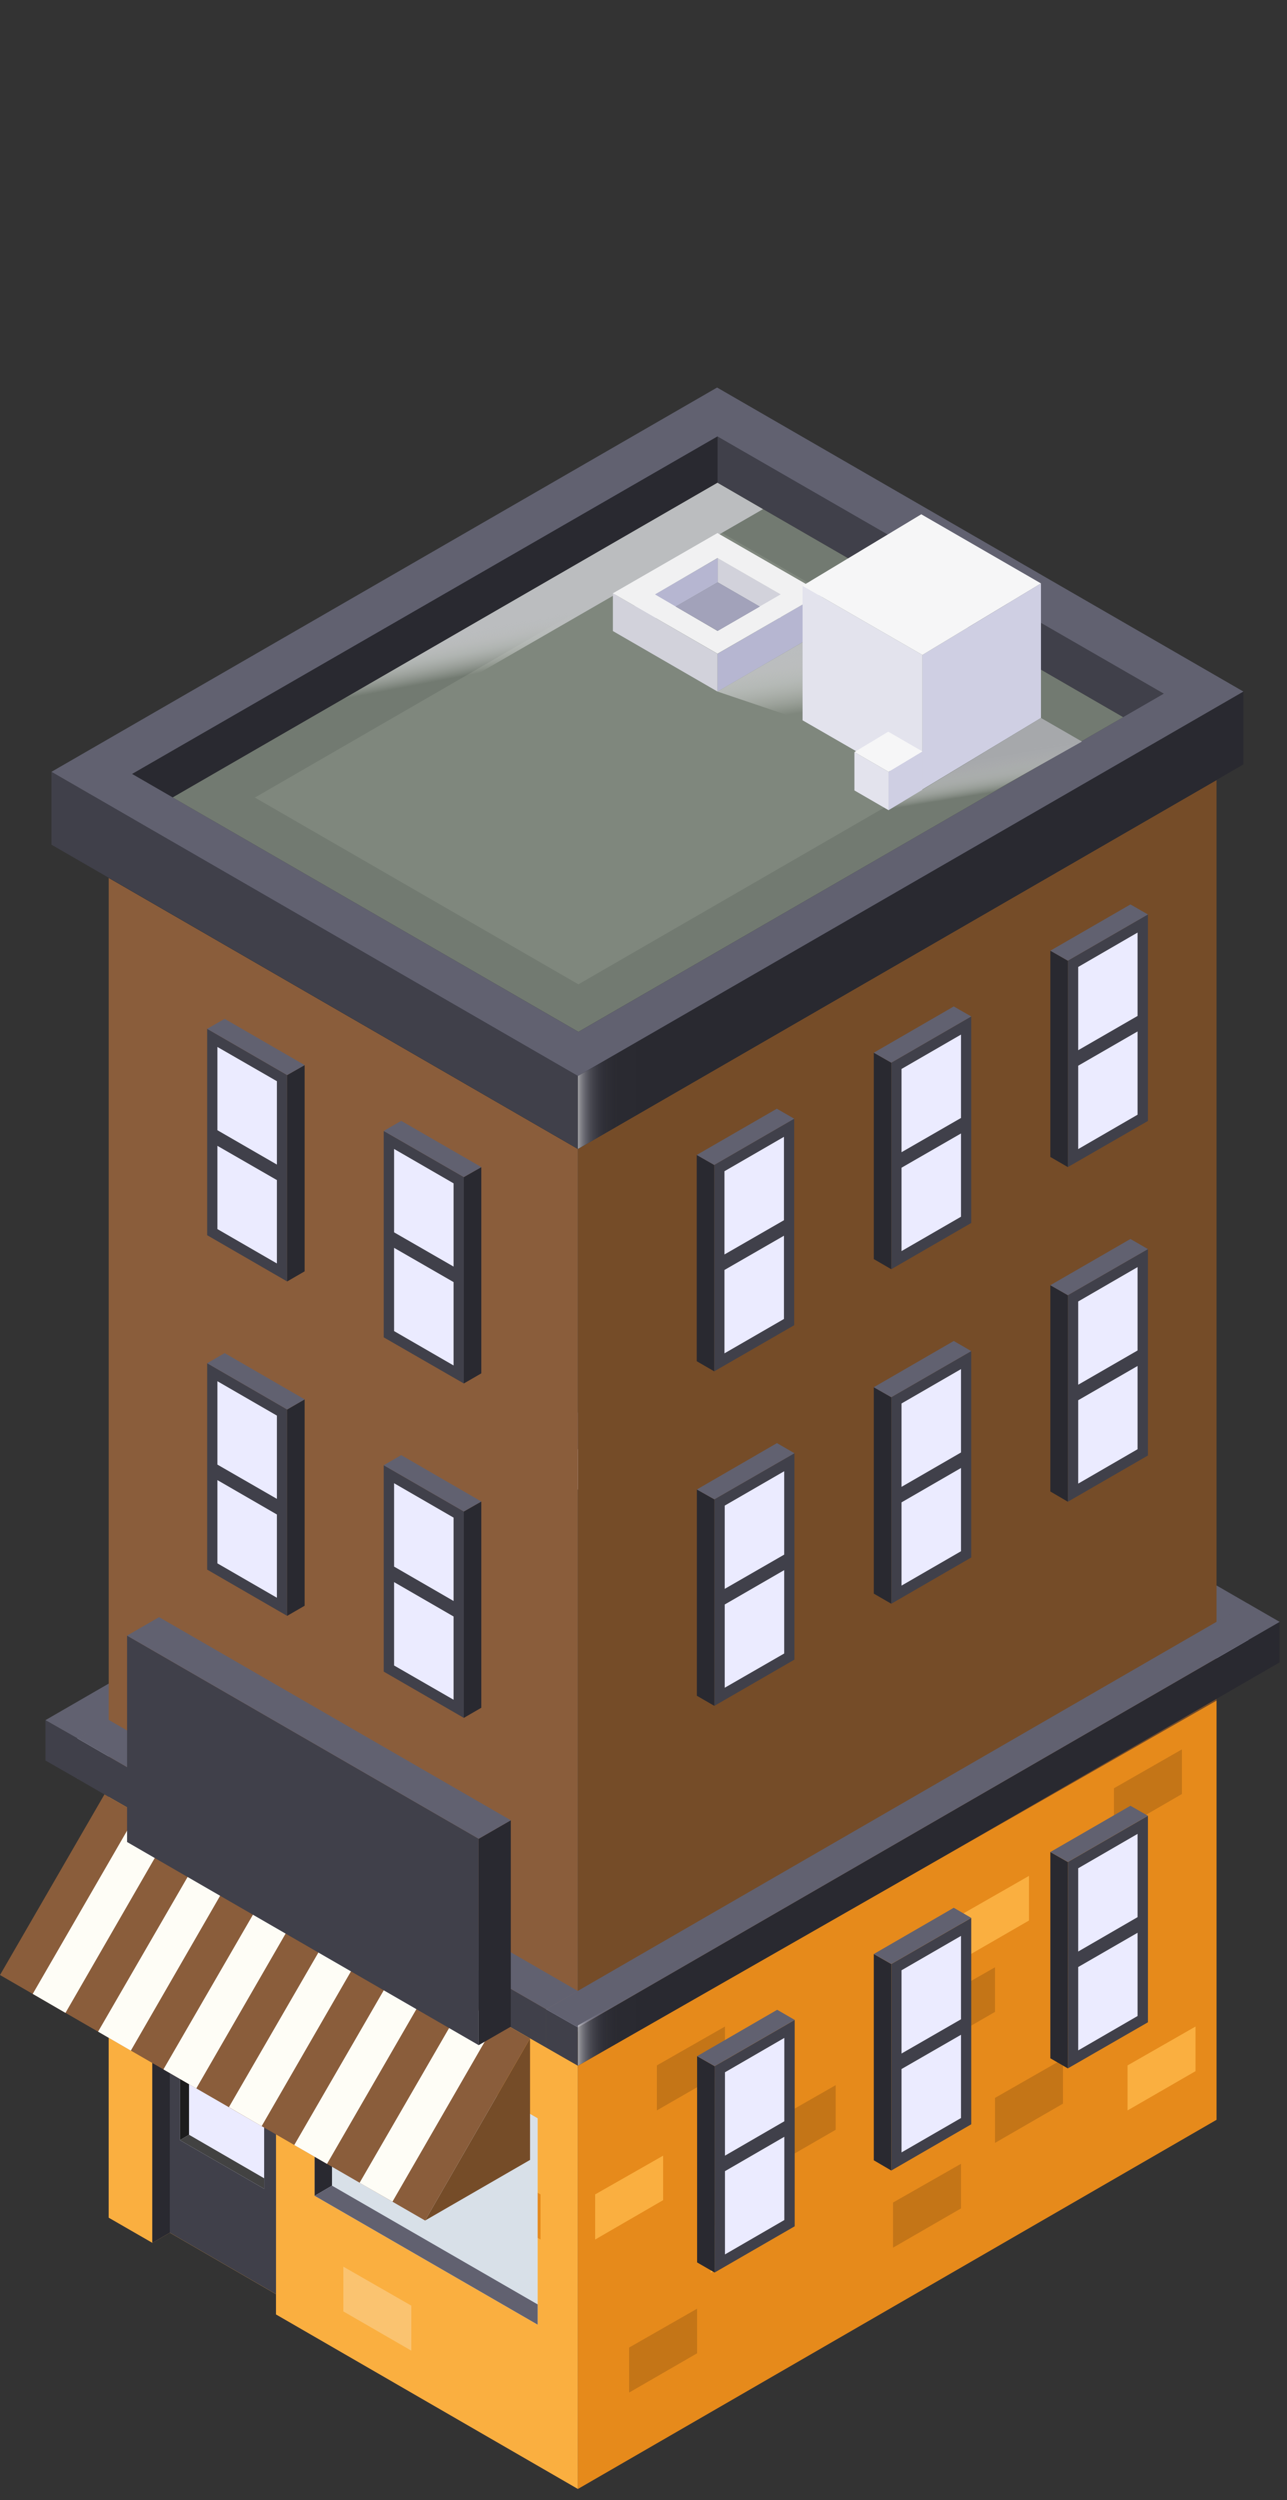 <?xml version="1.0" encoding="UTF-8"?>
<svg width="103px" height="200px" viewBox="0 0 103 200" version="1.1" xmlns="http://www.w3.org/2000/svg" xmlns:xlink="http://www.w3.org/1999/xlink">
    <rect x="0" y="0" width="103" height="200" fill="#333333" stroke="none"/>
    <!-- Generator: Sketch 52.3 (67297) - http://www.bohemiancoding.com/sketch -->
    <title>Brauerei</title>
    <desc>Created with Sketch.</desc>
    <defs>
        <linearGradient x1="51.926%" y1="55.833%" x2="48.074%" y2="44.241%" id="linearGradient-1">
            <stop stop-color="#FFFFFF" stop-opacity="0" offset="0%"></stop>
            <stop stop-color="#E8E8E9" stop-opacity="0.34" offset="27%"></stop>
            <stop stop-color="#D4D6D7" stop-opacity="0.63" offset="51%"></stop>
            <stop stop-color="#C7C8CA" stop-opacity="0.83" offset="73%"></stop>
            <stop stop-color="#BEC0C2" stop-opacity="0.95" offset="90%"></stop>
            <stop stop-color="#BBBDBF" offset="100%"></stop>
        </linearGradient>
        <linearGradient x1="0%" y1="50%" x2="100%" y2="50%" id="linearGradient-2">
            <stop stop-color="#F7F7F7" offset="0%"></stop>
            <stop stop-color="#F6F6F6" stop-opacity="0.99" offset="0%"></stop>
            <stop stop-color="#EAEAEF" stop-opacity="0.8" offset="4%"></stop>
            <stop stop-color="#DFDFE9" stop-opacity="0.63" offset="9%"></stop>
            <stop stop-color="#D5D5E3" stop-opacity="0.48" offset="14%"></stop>
            <stop stop-color="#CDCDDE" stop-opacity="0.35" offset="19%"></stop>
            <stop stop-color="#C6C6DA" stop-opacity="0.24" offset="25%"></stop>
            <stop stop-color="#C0C0D7" stop-opacity="0.15" offset="32%"></stop>
            <stop stop-color="#BBBBD4" stop-opacity="0.08" offset="39%"></stop>
            <stop stop-color="#B8B8D2" stop-opacity="0.04" offset="49%"></stop>
            <stop stop-color="#B6B6D1" stop-opacity="0.01" offset="62%"></stop>
            <stop stop-color="#B6B6D1" stop-opacity="0" offset="100%"></stop>
        </linearGradient>
        <linearGradient x1="0%" y1="50.081%" x2="100%" y2="50.081%" id="linearGradient-3">
            <stop stop-color="#F7F7F7" offset="0%"></stop>
            <stop stop-color="#F6F6F6" stop-opacity="0.99" offset="0%"></stop>
            <stop stop-color="#EAEAEF" stop-opacity="0.8" offset="4%"></stop>
            <stop stop-color="#DFDFE9" stop-opacity="0.63" offset="9%"></stop>
            <stop stop-color="#D5D5E3" stop-opacity="0.48" offset="14%"></stop>
            <stop stop-color="#CDCDDE" stop-opacity="0.35" offset="19%"></stop>
            <stop stop-color="#C6C6DA" stop-opacity="0.24" offset="25%"></stop>
            <stop stop-color="#C0C0D7" stop-opacity="0.15" offset="32%"></stop>
            <stop stop-color="#BBBBD4" stop-opacity="0.08" offset="39%"></stop>
            <stop stop-color="#B8B8D2" stop-opacity="0.04" offset="49%"></stop>
            <stop stop-color="#B6B6D1" stop-opacity="0.01" offset="62%"></stop>
            <stop stop-color="#B6B6D1" stop-opacity="0" offset="100%"></stop>
        </linearGradient>
        <linearGradient x1="59.783%" y1="88.095%" x2="40.217%" y2="22.549%" id="linearGradient-4">
            <stop stop-color="#FFFFFF" stop-opacity="0" offset="0%"></stop>
            <stop stop-color="#E8E8E9" stop-opacity="0.34" offset="27%"></stop>
            <stop stop-color="#D4D6D7" stop-opacity="0.63" offset="51%"></stop>
            <stop stop-color="#C7C8CA" stop-opacity="0.83" offset="73%"></stop>
            <stop stop-color="#BEC0C2" stop-opacity="0.95" offset="90%"></stop>
            <stop stop-color="#BBBDBF" offset="100%"></stop>
        </linearGradient>
        <linearGradient x1="54.78%" y1="71.792%" x2="44.251%" y2="37.53%" id="linearGradient-5">
            <stop stop-color="#FFFFFF" stop-opacity="0" offset="0%"></stop>
            <stop stop-color="#F4F4F4" stop-opacity="0.13" offset="7%"></stop>
            <stop stop-color="#DCDDDE" stop-opacity="0.39" offset="23%"></stop>
            <stop stop-color="#C9CACC" stop-opacity="0.61" offset="39%"></stop>
            <stop stop-color="#B9BBBD" stop-opacity="0.78" offset="54%"></stop>
            <stop stop-color="#AFB0B3" stop-opacity="0.9" offset="70%"></stop>
            <stop stop-color="#A8AAAD" stop-opacity="0.98" offset="85%"></stop>
            <stop stop-color="#A6A8AB" offset="100%"></stop>
        </linearGradient>
    </defs>
    <g id="Brauerei" stroke="none" stroke-width="1" fill="none" fill-rule="evenodd">
        <g id="Element-25-Copy" transform="translate(0, 31)" fill-rule="nonzero">
            <g id="_Gruppe_3" transform="translate(3, 0)">
                <g id="_Gruppe_4" transform="translate(56, 75)">
                    <g id="_Gruppe_5" transform="translate(38, 22)" fill="#B6B6D1">
                        <g id="_Gruppe_6">
                            <g id="_Gruppe_7">
                                <polygon id="_Pfad_" points="2.91 0.3 2.91 3.53 0.36 4.99 0.36 1.75"></polygon>
                            </g>
                        </g>
                    </g>
                    <g id="_Gruppe_8" transform="translate(0, 1)" fill="#D2D2DB">
                        <g id="_Gruppe_9">
                            <g id="_Gruppe_10">
                                <polygon id="_Pfad_2" points="0.6 0.94 0.6 4.18 38.36 25.99 38.36 22.75"></polygon>
                            </g>
                        </g>
                    </g>
                    <polygon id="_Pfad_3" fill="#616170" points="0.6 1.94 3.13 0.48 40.91 22.3 38.36 23.75"></polygon>
                </g>
                <g id="_Gruppe_11" transform="translate(0, 74)">
                    <g id="_Gruppe_12" transform="translate(0, 32)" fill="#40404A">
                        <g id="_Gruppe_13">
                            <g id="_Gruppe_14">
                                <polygon id="_Pfad_4" points="0.64 0.6 0.64 3.83 3.19 5.29 3.19 2.05"></polygon>
                            </g>
                        </g>
                    </g>
                    <g id="_Gruppe_15" transform="translate(3, 1)" fill="#D2D2DB">
                        <g id="_Gruppe_16">
                            <g id="_Gruppe_17">
                                <polygon id="_Pfad_5" points="56.35 0.61 56.35 3.85 0.19 36.29 0.19 33.05"></polygon>
                            </g>
                        </g>
                    </g>
                    <polygon id="_Pfad_6" fill="#616170" points="59.35 1.61 56.82 0.15 0.64 32.6 3.19 34.05"></polygon>
                </g>
                <g id="_Gruppe_18" transform="translate(5, 9)">
                    <g id="_Gruppe_19" transform="translate(38, 22)" fill="#754C28">
                        <g id="_Gruppe_20">
                            <g id="_Gruppe_21">
                                <polygon id="_Pfad_7" points="51.36 0.4 51.36 107.57 0.25 137.1 0.25 29.91"></polygon>
                            </g>
                        </g>
                    </g>
                    <g id="_Gruppe_22" transform="translate(0, 30)" fill="#8A5D3B">
                        <g id="_Gruppe_23">
                            <g id="_Gruppe_24">
                                <polygon id="_Pfad_8" points="38.25 21.91 38.25 129.1 14.09 115.14 14.09 113.52 5.59 108.6 4.19 109.41 4.19 109.41 4.19 109.41 0.7 107.4 0.7 0.23"></polygon>
                            </g>
                        </g>
                    </g>
                    <polygon id="_Pfad_9" fill="#292930" points="0.7 30.22 51.83 0.73 89.36 22.4 38.25 51.91"></polygon>
                </g>
                <g id="_Gruppe_25" transform="translate(1, 0)">
                    <polygon id="_Pfad_10" fill="#40404A" points="53.42 7.62 89.14 28.25 89.14 24.49 53.42 3.86"></polygon>
                    <polygon id="_Pfad_11" fill="#292930" points="53.42 3.86 53.42 7.62 3.31 36.55 3.31 32.79"></polygon>
                    <g id="_Gruppe_26" transform="translate(42, 24)" fill="#292930">
                        <g id="_Gruppe_27">
                            <g id="_Gruppe_28">
                                <polygon id="_Pfad_12" points="53.51 0.32 53.51 6.15 0.25 36.91 0.25 31.07"></polygon>
                            </g>
                        </g>
                    </g>
                    <g id="_Gruppe_29" transform="translate(0, 30)" fill="#40404A">
                        <g id="_Gruppe_30">
                            <g id="_Gruppe_31">
                                <polygon id="_Pfad_13" points="0.12 0.74 0.12 6.57 42.25 30.91 42.25 25.07"></polygon>
                            </g>
                        </g>
                    </g>
                    <path d="M53.39,0 L0.12,30.74 L42.25,55.07 L95.51,24.32 L53.39,0 Z M6.57,30.91 L53.42,3.91 L89.14,24.49 L42.29,51.54 L6.57,30.91 Z" id="_Zusammengesetzter_Pfad_" fill="#616170"></path>
                    <polygon id="_Pfad_14" fill="#727A71" points="53.42 7.62 9.82 32.79 42.29 51.54 85.89 26.37"></polygon>
                </g>
                <polygon id="_Pfad_15" fill="#7F877D" points="54.42 11.42 17.4 32.8 43.29 47.74 80.31 26.36"></polygon>
                <polygon id="_Pfad_16" fill="url(#linearGradient-1)" style="mix-blend-mode: multiply;" points="10.82 32.79 54.42 7.62 58.06 9.73 14.49 34.88"></polygon>
                <g id="_Gruppe_32" opacity="0.6" style="mix-blend-mode: multiply;" transform="translate(43, 52)" fill="url(#linearGradient-2)">
                    <g id="_Gruppe_33">
                        <g id="_Gruppe_34">
                            <polygon id="_Pfad_17" points="5.4 0.15 5.4 5.98 0.25 8.91 0.25 3.07"></polygon>
                        </g>
                    </g>
                </g>
                <g id="_Gruppe_35" transform="translate(3, 97)">
                    <g id="_Gruppe_36" transform="translate(0, 9)">
                        <g id="_Gruppe_37" transform="translate(37, 22)" fill="#B6B6D1">
                            <g id="_Gruppe_38">
                                <g id="_Gruppe_39">
                                    <polygon id="_Pfad_18" points="3.25 0.27 3.25 3.51 0.71 4.97 0.71 1.73"></polygon>
                                </g>
                            </g>
                        </g>
                        <g id="_Gruppe_40" transform="translate(0, 2)" fill="#40404A">
                            <g id="_Gruppe_41">
                                <g id="_Gruppe_42">
                                    <polygon id="_Pfad_19" points="0.17 0.05 0.17 3.28 37.71 24.97 37.71 21.73"></polygon>
                                </g>
                            </g>
                        </g>
                        <polygon id="_Pfad_20" fill="#616170" points="0.17 2.05 2.7 0.58 40.25 22.27 37.71 23.73"></polygon>
                    </g>
                    <g id="_Gruppe_43" transform="translate(37, 0)">
                        <g id="_Gruppe_44" transform="translate(0, 32)" fill="#40404A">
                            <g id="_Gruppe_45">
                                <g id="_Gruppe_46">
                                    <polygon id="_Pfad_21" points="0.7 0.73 0.7 3.96 3.25 5.42 3.25 2.18"></polygon>
                                </g>
                            </g>
                        </g>
                        <g id="_Gruppe_47" transform="translate(3, 1)" fill="#292930">
                            <g id="_Gruppe_48">
                                <g id="_Gruppe_49">
                                    <polygon id="_Pfad_22" points="56.41 0.74 56.41 3.98 0.25 36.42 0.25 33.18"></polygon>
                                </g>
                            </g>
                        </g>
                        <polygon id="_Pfad_23" fill="#616170" points="59.41 1.74 56.88 0.28 0.7 32.73 3.25 34.18"></polygon>
                    </g>
                </g>
                <g id="_Gruppe_50" opacity="0.6" style="mix-blend-mode: multiply;" transform="translate(43, 128)" fill="url(#linearGradient-3)">
                    <g id="_Gruppe_51">
                        <g id="_Gruppe_52">
                            <polygon id="_Pfad_24" points="5.4 0.1 5.4 3.32 0.25 6.25 0.25 3.02"></polygon>
                        </g>
                    </g>
                </g>
                <polygon id="_Pfad_25" fill="#FAAF40" points="5.7 146.4 5.7 112.74 43.25 134.25 43.25 168.1 19.09 154.14 19.09 152.52 10.59 147.6 9.19 148.41"></polygon>
                <polygon id="_Pfad_26" fill="#E68A1B" points="43.25 168.1 43.25 134.25 94.36 105.04 94.36 138.57"></polygon>
                <polygon id="_Pfad_27" fill="#C47517" points="47.35 160.39 47.35 156.79 52.79 153.68 52.79 157.25"></polygon>
                <polygon id="_Pfad_28" fill="#C47517" points="68.47 148.8 68.47 145.19 73.91 142.09 73.91 145.66"></polygon>
                <polygon id="_Pfad_29" fill="#C47517" points="58.44 142.51 58.44 138.91 63.88 135.8 63.88 139.37"></polygon>
                <polygon id="_Pfad_30" fill="#FAAF40" points="44.63 148.15 44.63 144.54 50.07 141.44 50.07 145"></polygon>
                <polygon id="_Pfad_31" fill="#C47517" points="76.63 140.42 76.63 136.82 82.07 133.71 82.07 137.28"></polygon>
                <polygon id="_Pfad_32" fill="#FAAF40" points="53.88 150.81 53.88 147.2 59.32 144.09 59.32 147.66"></polygon>
                <polygon id="_Pfad_33" fill="#C47517" points="86.15 115.66 86.15 112.05 91.59 108.94 91.59 112.51"></polygon>
                <polygon id="_Pfad_34" fill="#FAAF40" points="87.24 137.82 87.24 134.22 92.68 131.11 92.68 134.68"></polygon>
                <polygon id="_Pfad_35" fill="#FAAF40" points="73.91 125.77 73.91 122.17 79.35 119.06 79.35 122.63"></polygon>
                <polygon id="_Pfad_36" fill="#C47517" points="71.19 133.08 71.19 129.48 76.63 126.37 76.63 129.94"></polygon>
                <polygon id="_Pfad_37" fill="#C47517" points="49.57 137.82 49.57 134.22 55.02 131.11 55.02 134.68"></polygon>
                <polygon id="_Pfad_38" fill="#E68A1B" points="40.26 148.15 40.26 144.54 34.82 141.44 34.82 145"></polygon>
                <polygon id="_Pfad_39" fill="#FAC370" points="11.91 123.29 11.91 119.69 6.47 116.58 6.47 120.15"></polygon>
                <polygon id="_Pfad_40" fill="#FAC370" points="23.4 138.44 23.4 134.84 17.96 131.73 17.96 135.29"></polygon>
                <polygon id="_Pfad_41" fill="#FAC370" points="29.92 157.04 29.92 153.44 24.48 150.32 24.48 153.9"></polygon>
                <polygon id="_Pfad_42" fill="#E68A1B" points="30.44 133.08 30.44 129.48 24.99 126.37 24.99 129.94"></polygon>
                <polygon id="_Pfad_43" fill="#FAC370" points="36.84 150.81 36.84 147.2 31.4 144.09 31.4 147.66"></polygon>
                <g id="_Gruppe_53" transform="translate(22, 128)">
                    <g id="_Gruppe_54">
                        <g id="_Gruppe_55">
                            <g id="_Gruppe_56">
                                <g id="_Gruppe_57" fill="#D8E0E8">
                                    <g id="_Gruppe_58">
                                        <g id="_Gruppe_59">
                                            <polygon id="_Pfad_44" points="0.18 0.14 0.18 16.65 18.03 26.96 18.03 10.45"></polygon>
                                        </g>
                                    </g>
                                </g>
                                <g id="_Gruppe_60" fill="#292930">
                                    <g id="_Gruppe_61">
                                        <g id="_Gruppe_62">
                                            <polygon id="_Pfad_45" points="1.57 0.95 1.57 15.84 0.18 16.65 0.18 0.14"></polygon>
                                        </g>
                                    </g>
                                </g>
                            </g>
                        </g>
                    </g>
                    <polygon id="_Pfad_46" fill="#616170" points="0.18 16.65 1.57 15.84 18.03 25.34 18.03 26.96"></polygon>
                </g>
            </g>
            <g id="_Gruppe_63" transform="translate(69, 41)">
                <g id="_Gruppe_64" transform="translate(0, 8)">
                    <g id="_Gruppe_65">
                        <g id="_Gruppe_66" transform="translate(2, 1)" fill="#40404A">
                            <g id="_Gruppe_67">
                                <g id="_Gruppe_68">
                                    <polygon id="_Pfad_47" points="6.73 0.31 6.73 16.83 0.33 20.53 0.33 4.01"></polygon>
                                </g>
                            </g>
                        </g>
                        <g id="_Gruppe_69" transform="translate(0, 4)" fill="#292930">
                            <g id="_Gruppe_70">
                                <g id="_Gruppe_71">
                                    <polygon id="_Pfad_48" points="0.93 0.21 0.93 16.72 2.33 17.53 2.33 1.01"></polygon>
                                </g>
                            </g>
                        </g>
                        <polygon id="_Pfad_49" fill="#616170" points="0.93 4.21 7.33 0.51 8.73 1.31 2.33 5.01"></polygon>
                    </g>
                    <g id="_Gruppe_72" transform="translate(3, 2)" fill="#EBEBFF">
                        <g id="_Gruppe_73">
                            <g id="_Gruppe_74">
                                <polygon id="_Pfad_50" points="4.91 0.76 4.91 7.43 0.15 10.17 0.15 3.51"></polygon>
                            </g>
                        </g>
                    </g>
                    <g id="_Gruppe_75" transform="translate(3, 10)" fill="#EBEBFF">
                        <g id="_Gruppe_76">
                            <g id="_Gruppe_77">
                                <polygon id="_Pfad_51" points="4.91 0.67 4.91 7.33 0.15 10.08 0.15 3.41"></polygon>
                            </g>
                        </g>
                    </g>
                </g>
                <g id="_Gruppe_78" transform="translate(15, 0)">
                    <g id="_Gruppe_79">
                        <g id="_Gruppe_80" transform="translate(1, 1)" fill="#40404A">
                            <g id="_Gruppe_81">
                                <g id="_Gruppe_82">
                                    <polygon id="_Pfad_52" points="6.87 0.15 6.87 16.67 0.46 20.36 0.46 3.85"></polygon>
                                </g>
                            </g>
                        </g>
                        <g id="_Gruppe_83" transform="translate(0, 4)" fill="#292930">
                            <g id="_Gruppe_84">
                                <g id="_Gruppe_85">
                                    <polygon id="_Pfad_53" points="0.06 0.05 0.06 16.55 1.46 17.36 1.46 0.85"></polygon>
                                </g>
                            </g>
                        </g>
                        <polygon id="_Pfad_54" fill="#616170" points="0.06 4.05 6.47 0.35 7.87 1.15 1.46 4.85"></polygon>
                    </g>
                    <g id="_Gruppe_86" transform="translate(2, 2)" fill="#EBEBFF">
                        <g id="_Gruppe_87">
                            <g id="_Gruppe_88">
                                <polygon id="_Pfad_55" points="5.04 0.6 5.04 7.27 0.29 10.01 0.29 3.35"></polygon>
                            </g>
                        </g>
                    </g>
                    <g id="_Gruppe_89" transform="translate(2, 10)" fill="#EBEBFF">
                        <g id="_Gruppe_90">
                            <g id="_Gruppe_91">
                                <polygon id="_Pfad_56" points="5.04 0.51 5.04 7.17 0.29 9.92 0.29 3.25"></polygon>
                            </g>
                        </g>
                    </g>
                </g>
            </g>
            <g id="_Gruppe_92" transform="translate(55, 57)">
                <g id="_Gruppe_93">
                    <g id="_Gruppe_94">
                        <g id="_Gruppe_95" transform="translate(2, 1)" fill="#40404A">
                            <g id="_Gruppe_96">
                                <g id="_Gruppe_97">
                                    <polygon id="_Pfad_57" points="6.56 0.49 6.56 17.01 0.16 20.7 0.16 4.19"></polygon>
                                </g>
                            </g>
                        </g>
                        <g id="_Gruppe_98" transform="translate(0, 4)" fill="#292930">
                            <g id="_Gruppe_99">
                                <g id="_Gruppe_100">
                                    <polygon id="_Pfad_58" points="0.76 0.39 0.76 16.89 2.16 17.7 2.16 1.19"></polygon>
                                </g>
                            </g>
                        </g>
                        <polygon id="_Pfad_59" fill="#616170" points="0.76 4.39 7.17 0.69 8.56 1.49 2.16 5.19"></polygon>
                    </g>
                    <g id="_Gruppe_101" transform="translate(2, 2)" fill="#EBEBFF">
                        <g id="_Gruppe_102">
                            <g id="_Gruppe_103">
                                <polygon id="_Pfad_60" points="5.74 0.94 5.74 7.61 0.98 10.35 0.98 3.69"></polygon>
                            </g>
                        </g>
                    </g>
                    <g id="_Gruppe_104" transform="translate(2, 10)" fill="#EBEBFF">
                        <g id="_Gruppe_105">
                            <g id="_Gruppe_106">
                                <polygon id="_Pfad_61" points="5.74 0.85 5.74 7.51 0.98 10.26 0.98 3.59"></polygon>
                            </g>
                        </g>
                    </g>
                </g>
            </g>
            <g id="_Gruppe_107" transform="translate(69, 68)">
                <g id="_Gruppe_108" transform="translate(0, 8)">
                    <g id="_Gruppe_109">
                        <g id="_Gruppe_110" transform="translate(2, 1)" fill="#40404A">
                            <g id="_Gruppe_111">
                                <g id="_Gruppe_112">
                                    <polygon id="_Pfad_62" points="6.73 0.08 6.73 16.59 0.33 20.29 0.33 3.77"></polygon>
                                </g>
                            </g>
                        </g>
                        <g id="_Gruppe_113" transform="translate(0, 3)" fill="#292930">
                            <g id="_Gruppe_114">
                                <g id="_Gruppe_115">
                                    <polygon id="_Pfad_63" points="0.93 0.97 0.93 17.48 2.33 18.29 2.33 1.77"></polygon>
                                </g>
                            </g>
                        </g>
                        <polygon id="_Pfad_64" fill="#616170" points="0.93 3.97 7.33 0.27 8.73 1.08 2.33 4.77"></polygon>
                    </g>
                    <g id="_Gruppe_116" transform="translate(3, 2)" fill="#EBEBFF">
                        <g id="_Gruppe_117">
                            <g id="_Gruppe_118">
                                <polygon id="_Pfad_65" points="4.91 0.52 4.91 7.19 0.15 9.94 0.15 3.27"></polygon>
                            </g>
                        </g>
                    </g>
                    <g id="_Gruppe_119" transform="translate(3, 10)" fill="#EBEBFF">
                        <g id="_Gruppe_120">
                            <g id="_Gruppe_121">
                                <polygon id="_Pfad_66" points="4.91 0.43 4.91 7.09 0.15 9.84 0.15 3.18"></polygon>
                            </g>
                        </g>
                    </g>
                </g>
                <g id="_Gruppe_122" transform="translate(15, 0)">
                    <g id="_Gruppe_123">
                        <g id="_Gruppe_124" transform="translate(1, 0)" fill="#40404A">
                            <g id="_Gruppe_125">
                                <g id="_Gruppe_126">
                                    <polygon id="_Pfad_67" points="6.87 0.92 6.87 17.43 0.46 21.13 0.46 4.61"></polygon>
                                </g>
                            </g>
                        </g>
                        <g id="_Gruppe_127" transform="translate(0, 3)" fill="#292930">
                            <g id="_Gruppe_128">
                                <g id="_Gruppe_129">
                                    <polygon id="_Pfad_68" points="0.06 0.81 0.06 17.31 1.46 18.13 1.46 1.61"></polygon>
                                </g>
                            </g>
                        </g>
                        <polygon id="_Pfad_69" fill="#616170" points="0.06 3.81 6.47 0.11 7.87 0.92 1.46 4.61"></polygon>
                    </g>
                    <g id="_Gruppe_130" transform="translate(2, 2)" fill="#EBEBFF">
                        <g id="_Gruppe_131">
                            <g id="_Gruppe_132">
                                <polygon id="_Pfad_70" points="5.04 0.36 5.04 7.03 0.29 9.77 0.29 3.11"></polygon>
                            </g>
                        </g>
                    </g>
                    <g id="_Gruppe_133" transform="translate(2, 10)" fill="#EBEBFF">
                        <g id="_Gruppe_134">
                            <g id="_Gruppe_135">
                                <polygon id="_Pfad_71" points="5.04 0.27 5.04 6.93 0.29 9.68 0.29 3.01"></polygon>
                            </g>
                        </g>
                    </g>
                </g>
            </g>
            <g id="_Gruppe_136" transform="translate(55, 84)">
                <g id="_Gruppe_137">
                    <g id="_Gruppe_138">
                        <g id="_Gruppe_139" transform="translate(2, 1)" fill="#40404A">
                            <g id="_Gruppe_140">
                                <g id="_Gruppe_141">
                                    <polygon id="_Pfad_72" points="6.58 0.25 6.58 16.76 0.17 20.46 0.17 3.94"></polygon>
                                </g>
                            </g>
                        </g>
                        <g id="_Gruppe_142" transform="translate(0, 4)" fill="#292930">
                            <g id="_Gruppe_143">
                                <g id="_Gruppe_144">
                                    <polygon id="_Pfad_73" points="0.77 0.15 0.77 16.65 2.17 17.46 2.17 0.94"></polygon>
                                </g>
                            </g>
                        </g>
                        <polygon id="_Pfad_74" fill="#616170" points="0.77 4.15 7.18 0.44 8.58 1.25 2.17 4.94"></polygon>
                    </g>
                    <g id="_Gruppe_145" transform="translate(3, 2)" fill="#EBEBFF">
                        <g id="_Gruppe_146">
                            <g id="_Gruppe_147">
                                <polygon id="_Pfad_75" points="4.76 0.69 4.76 7.36 0 10.1 0 3.44"></polygon>
                            </g>
                        </g>
                    </g>
                    <g id="_Gruppe_148" transform="translate(3, 10)" fill="#EBEBFF">
                        <g id="_Gruppe_149">
                            <g id="_Gruppe_150">
                                <polygon id="_Pfad_76" points="4.76 0.6 4.76 7.27 0 10.01 0 3.35"></polygon>
                            </g>
                        </g>
                    </g>
                </g>
            </g>
            <g id="_Gruppe_151" transform="translate(55, 113)">
                <g id="_Gruppe_152" transform="translate(0, 16)">
                    <g id="_Gruppe_153">
                        <g id="_Gruppe_154" transform="translate(2, 1)" fill="#40404A">
                            <g id="_Gruppe_155">
                                <g id="_Gruppe_156">
                                    <polygon id="_Pfad_77" points="6.6 0.58 6.6 17.09 0.19 20.79 0.19 4.28"></polygon>
                                </g>
                            </g>
                        </g>
                        <g id="_Gruppe_157" transform="translate(0, 4)" fill="#292930">
                            <g id="_Gruppe_158">
                                <g id="_Gruppe_159">
                                    <polygon id="_Pfad_78" points="0.79 0.48 0.79 16.98 2.19 17.79 2.19 1.28"></polygon>
                                </g>
                            </g>
                        </g>
                        <polygon id="_Pfad_79" fill="#616170" points="0.79 4.48 7.2 0.77 8.6 1.58 2.19 5.28"></polygon>
                    </g>
                    <g id="_Gruppe_160" transform="translate(3, 3)" fill="#EBEBFF">
                        <g id="_Gruppe_161">
                            <g id="_Gruppe_162">
                                <polygon id="_Pfad_80" points="4.77 0.02 4.77 6.69 0.02 9.44 0.02 2.77"></polygon>
                            </g>
                        </g>
                    </g>
                    <g id="_Gruppe_163" transform="translate(3, 10)" fill="#EBEBFF">
                        <g id="_Gruppe_164">
                            <g id="_Gruppe_165">
                                <polygon id="_Pfad_81" points="4.77 0.93 4.77 7.59 0.02 10.34 0.02 3.68"></polygon>
                            </g>
                        </g>
                    </g>
                </g>
                <g id="_Gruppe_166" transform="translate(14, 8)">
                    <g id="_Gruppe_167">
                        <g id="_Gruppe_168" transform="translate(2, 1)" fill="#40404A">
                            <g id="_Gruppe_169">
                                <g id="_Gruppe_170">
                                    <polygon id="_Pfad_82" points="6.73 0.42 6.73 16.93 0.33 20.63 0.33 4.11"></polygon>
                                </g>
                            </g>
                        </g>
                        <g id="_Gruppe_171" transform="translate(0, 4)" fill="#292930">
                            <g id="_Gruppe_172">
                                <g id="_Gruppe_173">
                                    <polygon id="_Pfad_83" points="0.93 0.31 0.93 16.81 2.33 17.63 2.33 1.11"></polygon>
                                </g>
                            </g>
                        </g>
                        <polygon id="_Pfad_84" fill="#616170" points="0.93 4.31 7.33 0.61 8.73 1.42 2.33 5.11"></polygon>
                    </g>
                    <g id="_Gruppe_174" transform="translate(3, 2)" fill="#EBEBFF">
                        <g id="_Gruppe_175">
                            <g id="_Gruppe_176">
                                <polygon id="_Pfad_85" points="4.91 0.86 4.91 7.53 0.15 10.27 0.15 3.61"></polygon>
                            </g>
                        </g>
                    </g>
                    <g id="_Gruppe_177" transform="translate(3, 10)" fill="#EBEBFF">
                        <g id="_Gruppe_178">
                            <g id="_Gruppe_179">
                                <polygon id="_Pfad_86" points="4.91 0.77 4.91 7.43 0.15 10.18 0.15 3.51"></polygon>
                            </g>
                        </g>
                    </g>
                </g>
                <g id="_Gruppe_180" transform="translate(29, 0)">
                    <g id="_Gruppe_181">
                        <g id="_Gruppe_182" transform="translate(1, 1)" fill="#40404A">
                            <g id="_Gruppe_183">
                                <g id="_Gruppe_184">
                                    <polygon id="_Pfad_87" points="6.87 0.25 6.87 16.77 0.46 20.46 0.46 3.95"></polygon>
                                </g>
                            </g>
                        </g>
                        <g id="_Gruppe_185" transform="translate(0, 4)" fill="#292930">
                            <g id="_Gruppe_186">
                                <g id="_Gruppe_187">
                                    <polygon id="_Pfad_88" points="0.06 0.15 0.06 16.65 1.46 17.46 1.46 0.95"></polygon>
                                </g>
                            </g>
                        </g>
                        <polygon id="_Pfad_89" fill="#616170" points="0.06 4.15 6.47 0.45 7.87 1.25 1.46 4.95"></polygon>
                    </g>
                    <g id="_Gruppe_188" transform="translate(2, 2)" fill="#EBEBFF">
                        <g id="_Gruppe_189">
                            <g id="_Gruppe_190">
                                <polygon id="_Pfad_90" points="5.04 0.7 5.04 7.36 0.29 10.11 0.29 3.45"></polygon>
                            </g>
                        </g>
                    </g>
                    <g id="_Gruppe_191" transform="translate(2, 10)" fill="#EBEBFF">
                        <g id="_Gruppe_192">
                            <g id="_Gruppe_193">
                                <polygon id="_Pfad_91" points="5.04 0.61 5.04 7.27 0.29 10.02 0.29 3.35"></polygon>
                            </g>
                        </g>
                    </g>
                </g>
            </g>
            <g id="_Gruppe_194" transform="translate(16, 50)">
                <g id="_Gruppe_195" transform="translate(14, 8)">
                    <g id="_Gruppe_196">
                        <g id="_Gruppe_197" transform="translate(0, 1)" fill="#40404A">
                            <g id="_Gruppe_198">
                                <g id="_Gruppe_199">
                                    <polygon id="_Pfad_92" points="0.71 0.47 0.71 16.98 7.12 20.67 7.12 4.16"></polygon>
                                </g>
                            </g>
                        </g>
                        <g id="_Gruppe_200" transform="translate(7, 4)" fill="#292930">
                            <g id="_Gruppe_201">
                                <g id="_Gruppe_202">
                                    <polygon id="_Pfad_93" points="1.52 0.36 1.52 16.86 0.12 17.67 0.12 1.16"></polygon>
                                </g>
                            </g>
                        </g>
                        <polygon id="_Pfad_94" fill="#616170" points="8.52 4.36 2.11 0.66 0.71 1.47 7.12 5.16"></polygon>
                    </g>
                    <g id="_Gruppe_203" transform="translate(1, 2)" fill="#EBEBFF">
                        <g id="_Gruppe_204">
                            <g id="_Gruppe_205">
                                <polygon id="_Pfad_95" points="0.54 0.91 0.54 7.58 5.3 10.32 5.3 3.66"></polygon>
                            </g>
                        </g>
                    </g>
                    <g id="_Gruppe_206" transform="translate(1, 10)" fill="#EBEBFF">
                        <g id="_Gruppe_207">
                            <g id="_Gruppe_208">
                                <polygon id="_Pfad_96" points="0.54 0.82 0.54 7.48 5.3 10.23 5.3 3.56"></polygon>
                            </g>
                        </g>
                    </g>
                </g>
                <g id="_Gruppe_209">
                    <g id="_Gruppe_210">
                        <g id="_Gruppe_211" transform="translate(0, 1)" fill="#40404A">
                            <g id="_Gruppe_212">
                                <g id="_Gruppe_213">
                                    <polygon id="_Pfad_97" points="0.58 0.3 0.58 16.81 6.98 20.51 6.98 4"></polygon>
                                </g>
                            </g>
                        </g>
                        <g id="_Gruppe_214" transform="translate(6, 4)" fill="#292930">
                            <g id="_Gruppe_215">
                                <g id="_Gruppe_216">
                                    <polygon id="_Pfad_98" points="2.38 0.2 2.38 16.7 0.98 17.51 0.98 1"></polygon>
                                </g>
                            </g>
                        </g>
                        <polygon id="_Pfad_99" fill="#616170" points="8.38 4.2 1.98 0.5 0.58 1.3 6.98 5"></polygon>
                    </g>
                    <g id="_Gruppe_217" transform="translate(1, 2)" fill="#EBEBFF">
                        <g id="_Gruppe_218">
                            <g id="_Gruppe_219">
                                <polygon id="_Pfad_100" points="0.4 0.75 0.4 7.41 5.16 10.16 5.16 3.49"></polygon>
                            </g>
                        </g>
                    </g>
                    <g id="_Gruppe_220" transform="translate(1, 10)" fill="#EBEBFF">
                        <g id="_Gruppe_221">
                            <g id="_Gruppe_222">
                                <polygon id="_Pfad_101" points="0.4 0.66 0.4 7.32 5.16 10.07 5.16 3.4"></polygon>
                            </g>
                        </g>
                    </g>
                </g>
            </g>
            <g id="_Gruppe_223" transform="translate(16, 77)">
                <g id="_Gruppe_224" transform="translate(14, 8)">
                    <g id="_Gruppe_225">
                        <g id="_Gruppe_226" transform="translate(0, 1)" fill="#40404A">
                            <g id="_Gruppe_227">
                                <g id="_Gruppe_228">
                                    <polygon id="_Pfad_102" points="0.71 0.21 0.71 16.72 7.12 20.42 7.12 3.91"></polygon>
                                </g>
                            </g>
                        </g>
                        <g id="_Gruppe_229" transform="translate(7, 4)" fill="#292930">
                            <g id="_Gruppe_230">
                                <g id="_Gruppe_231">
                                    <polygon id="_Pfad_103" points="1.52 0.11 1.52 16.61 0.12 17.42 0.12 0.91"></polygon>
                                </g>
                            </g>
                        </g>
                        <polygon id="_Pfad_104" fill="#616170" points="8.52 4.11 2.11 0.4 0.71 1.21 7.12 4.91"></polygon>
                    </g>
                    <g id="_Gruppe_232" transform="translate(1, 2)" fill="#EBEBFF">
                        <g id="_Gruppe_233">
                            <g id="_Gruppe_234">
                                <polygon id="_Pfad_105" points="0.54 0.65 0.54 7.32 5.3 10.07 5.3 3.4"></polygon>
                            </g>
                        </g>
                    </g>
                    <g id="_Gruppe_235" transform="translate(1, 10)" fill="#EBEBFF">
                        <g id="_Gruppe_236">
                            <g id="_Gruppe_237">
                                <polygon id="_Pfad_106" points="0.54 0.56 0.54 7.23 5.3 9.97 5.3 3.31"></polygon>
                            </g>
                        </g>
                    </g>
                </g>
                <g id="_Gruppe_238">
                    <g id="_Gruppe_239">
                        <g id="_Gruppe_240" transform="translate(0, 1)" fill="#40404A">
                            <g id="_Gruppe_241">
                                <g id="_Gruppe_242">
                                    <polygon id="_Pfad_107" points="0.58 0.05 0.58 16.56 6.98 20.26 6.98 3.75"></polygon>
                                </g>
                            </g>
                        </g>
                        <g id="_Gruppe_243" transform="translate(6, 3)" fill="#292930">
                            <g id="_Gruppe_244">
                                <g id="_Gruppe_245">
                                    <polygon id="_Pfad_108" points="2.38 0.94 2.38 17.45 0.98 18.26 0.98 1.75"></polygon>
                                </g>
                            </g>
                        </g>
                        <polygon id="_Pfad_109" fill="#616170" points="8.38 3.94 1.98 0.24 0.58 1.05 6.98 4.75"></polygon>
                    </g>
                    <g id="_Gruppe_246" transform="translate(1, 2)" fill="#EBEBFF">
                        <g id="_Gruppe_247">
                            <g id="_Gruppe_248">
                                <polygon id="_Pfad_110" points="0.4 0.49 0.4 7.16 5.16 9.9 5.16 3.24"></polygon>
                            </g>
                        </g>
                    </g>
                    <g id="_Gruppe_249" transform="translate(1, 10)" fill="#EBEBFF">
                        <g id="_Gruppe_250">
                            <g id="_Gruppe_251">
                                <polygon id="_Pfad_111" points="0.4 0.4 0.4 7.06 5.16 9.81 5.16 3.15"></polygon>
                            </g>
                        </g>
                    </g>
                </g>
            </g>
            <g id="_Gruppe_252" transform="translate(12, 119)">
                <g id="_Gruppe_253">
                    <g id="_Gruppe_254">
                        <g id="_Gruppe_255">
                            <g id="_Gruppe_256">
                                <g id="_Gruppe_257" fill="#40404A">
                                    <g id="_Gruppe_258">
                                        <g id="_Gruppe_259">
                                            <polygon id="_Pfad_112" points="10.09 5.8 10.09 33.52 1.59 28.6 0.19 29.41 0.19 29.41 0.19 29.41 0.19 0.08"></polygon>
                                        </g>
                                    </g>
                                </g>
                                <g id="_Gruppe_260" fill="#292930">
                                    <g id="_Gruppe_261">
                                        <g id="_Gruppe_262">
                                            <polygon id="_Pfad_113" points="1.59 0.89 1.59 28.6 0.19 29.41 0.19 0.08"></polygon>
                                        </g>
                                    </g>
                                </g>
                            </g>
                        </g>
                    </g>
                </g>
                <g id="_Gruppe_263" transform="translate(2, 2)">
                    <g id="_Gruppe_264">
                        <g id="_Gruppe_265">
                            <g id="_Gruppe_266">
                                <g id="_Gruppe_267" fill="#EBEBFF">
                                    <g id="_Gruppe_268">
                                        <g id="_Gruppe_269">
                                            <polygon id="_Pfad_114" points="0.4 0.53 0.4 19.2 7.14 23.09 7.14 4.42"></polygon>
                                        </g>
                                    </g>
                                </g>
                                <g id="_Gruppe_270" fill="#1C1C1C">
                                    <g id="_Gruppe_271">
                                        <g id="_Gruppe_272">
                                            <polygon id="_Pfad_115" points="1.13 0.95 1.13 18.77 0.4 19.2 0.4 0.53"></polygon>
                                        </g>
                                    </g>
                                </g>
                            </g>
                        </g>
                    </g>
                    <polygon id="_Pfad_116" fill="#424242" points="0.4 19.2 1.13 18.77 7.14 22.25 7.14 23.09"></polygon>
                </g>
            </g>
            <g id="_Gruppe_273" transform="translate(49, 11)">
                <g id="_Gruppe_274">
                    <polygon id="_Pfad_117" fill="#D2D2DB" points="8.44 4.58 13.49 7.5 13.49 5.55 8.44 2.64"></polygon>
                    <polygon id="_Pfad_118" fill="#B6B6D1" points="8.44 2.64 8.44 4.58 1.7 8.47 1.7 6.52"></polygon>
                    <g id="_Gruppe_275" transform="translate(8, 5)" fill="#B6B6D1">
                        <g id="_Gruppe_276">
                            <g id="_Gruppe_277">
                                <polygon id="_Pfad_119" points="8.78 0.46 8.78 3.48 0.42 8.32 0.42 5.3"></polygon>
                            </g>
                        </g>
                    </g>
                    <g id="_Gruppe_278" transform="translate(0, 5)" fill="#D2D2DB">
                        <g id="_Gruppe_279">
                            <g id="_Gruppe_280">
                                <polygon id="_Pfad_120" points="0.05 0.46 0.05 3.48 8.42 8.32 8.42 5.3"></polygon>
                            </g>
                        </g>
                    </g>
                    <path d="M8.42,0.64 L0.05,5.46 L8.42,10.29 L16.79,5.46 L8.42,0.64 Z M3.42,5.55 L8.42,2.64 L13.47,5.55 L8.42,8.47 L3.42,5.55 Z" id="_Zusammengesetzter_Pfad_2" fill="#F1F1F2"></path>
                    <polygon id="_Pfad_121" fill="#A2A2BA" points="8.44 4.58 5.07 6.52 8.44 8.47 11.81 6.52"></polygon>
                </g>
                <polygon id="_Pfad_122" fill="url(#linearGradient-4)" style="mix-blend-mode: multiply;" points="16.78 8.48 8.42 13.32 15.23 15.62 22.27 11.55"></polygon>
            </g>
            <g id="_Gruppe_281" transform="translate(64, 10)">
                <g id="_Gruppe_282">
                    <g id="_Gruppe_283" transform="translate(9, 5)" fill="#CFCFE3">
                        <g id="_Gruppe_284">
                            <g id="_Gruppe_285">
                                <polygon id="_Pfad_123" points="10.31 0.67 10.31 11.43 0.82 17.15 0.82 6.39"></polygon>
                            </g>
                        </g>
                    </g>
                    <g id="_Gruppe_286" transform="translate(0, 5)" fill="#E3E3ED">
                        <g id="_Gruppe_287">
                            <g id="_Gruppe_288">
                                <polygon id="_Pfad_124" points="0.23 0.86 0.23 11.62 9.82 17.15 9.82 6.39"></polygon>
                            </g>
                        </g>
                    </g>
                    <polygon id="_Pfad_125" fill="#F6F6F7" points="0.23 5.86 9.73 0.14 19.31 5.67 9.82 11.39"></polygon>
                </g>
                <g id="_Gruppe_289" transform="translate(4, 17)">
                    <g id="_Gruppe_290" transform="translate(3, 2)" fill="#CFCFE3">
                        <g id="_Gruppe_291">
                            <g id="_Gruppe_292">
                                <polygon id="_Pfad_126" points="2.82 0.11 2.82 3.18 0.11 4.81 0.11 1.74"></polygon>
                            </g>
                        </g>
                    </g>
                    <g id="_Gruppe_293" transform="translate(0, 2)" fill="#E3E3ED">
                        <g id="_Gruppe_294">
                            <g id="_Gruppe_295">
                                <polygon id="_Pfad_127" points="0.38 0.16 0.38 3.23 3.11 4.81 3.11 1.74"></polygon>
                            </g>
                        </g>
                    </g>
                    <polygon id="_Pfad_128" fill="#F6F6F7" points="0.38 2.16 3.09 0.53 5.82 2.11 3.11 3.74"></polygon>
                </g>
                <polygon id="_Pfad_129" fill="url(#linearGradient-5)" style="mix-blend-mode: multiply;" points="11.28 24.69 7.11 23.81 19.31 16.43 22.59 18.32"></polygon>
            </g>
            <g id="_Gruppe_296" transform="translate(0, 112)">
                <polygon id="_Pfad_130" fill="#754C28" points="42.42 20.06 42.42 29.78 34.02 34.63"></polygon>
                <polygon id="_Pfad_131" fill="#8A5D3B" points="8.36 0.54 0 14.99 34.02 34.63 42.42 20.06"></polygon>
                <polygon id="_Pfad_132" fill="#FEFDF6" points="10.97 2.06 2.62 16.5 5.24 18.02 13.59 3.54"></polygon>
                <polygon id="_Pfad_133" fill="#FEFDF6" points="16.21 5.08 7.85 19.52 10.47 21.04 18.81 6.58"></polygon>
                <polygon id="_Pfad_134" fill="#FEFDF6" points="21.44 8.1 13.08 22.54 15.71 24.06 24.05 9.61"></polygon>
                <polygon id="_Pfad_135" fill="#FEFDF6" points="26.68 11.12 18.32 25.56 20.94 27.08 29.28 12.63"></polygon>
                <polygon id="_Pfad_136" fill="#FEFDF6" points="31.91 14.14 23.55 28.59 26.17 30.1 34.52 15.65"></polygon>
                <polygon id="_Pfad_137" fill="#FEFDF6" points="37.14 17.16 28.78 31.61 31.41 33.12 39.74 18.68"></polygon>
            </g>
            <g id="_Gruppe_297" transform="translate(10, 98)">
                <g id="_Gruppe_298">
                    <g id="_Gruppe_299" transform="translate(0, 1)" fill="#40404A">
                        <g id="_Gruppe_300">
                            <g id="_Gruppe_301">
                                <polygon id="_Pfad_138" points="0.17 0.84 0.17 17.35 28.31 33.6 28.31 17.09"></polygon>
                            </g>
                        </g>
                    </g>
                    <g id="_Gruppe_302" transform="translate(28, 16)" fill="#292930">
                        <g id="_Gruppe_303">
                            <g id="_Gruppe_304">
                                <polygon id="_Pfad_139" points="2.88 0.61 2.88 17.12 0.31 18.6 0.31 2.09"></polygon>
                            </g>
                        </g>
                    </g>
                    <polygon id="_Pfad_140" fill="#616170" points="30.88 16.61 2.73 0.36 0.17 1.84 28.31 18.09"></polygon>
                </g>
            </g>
        </g>
    </g>
</svg>